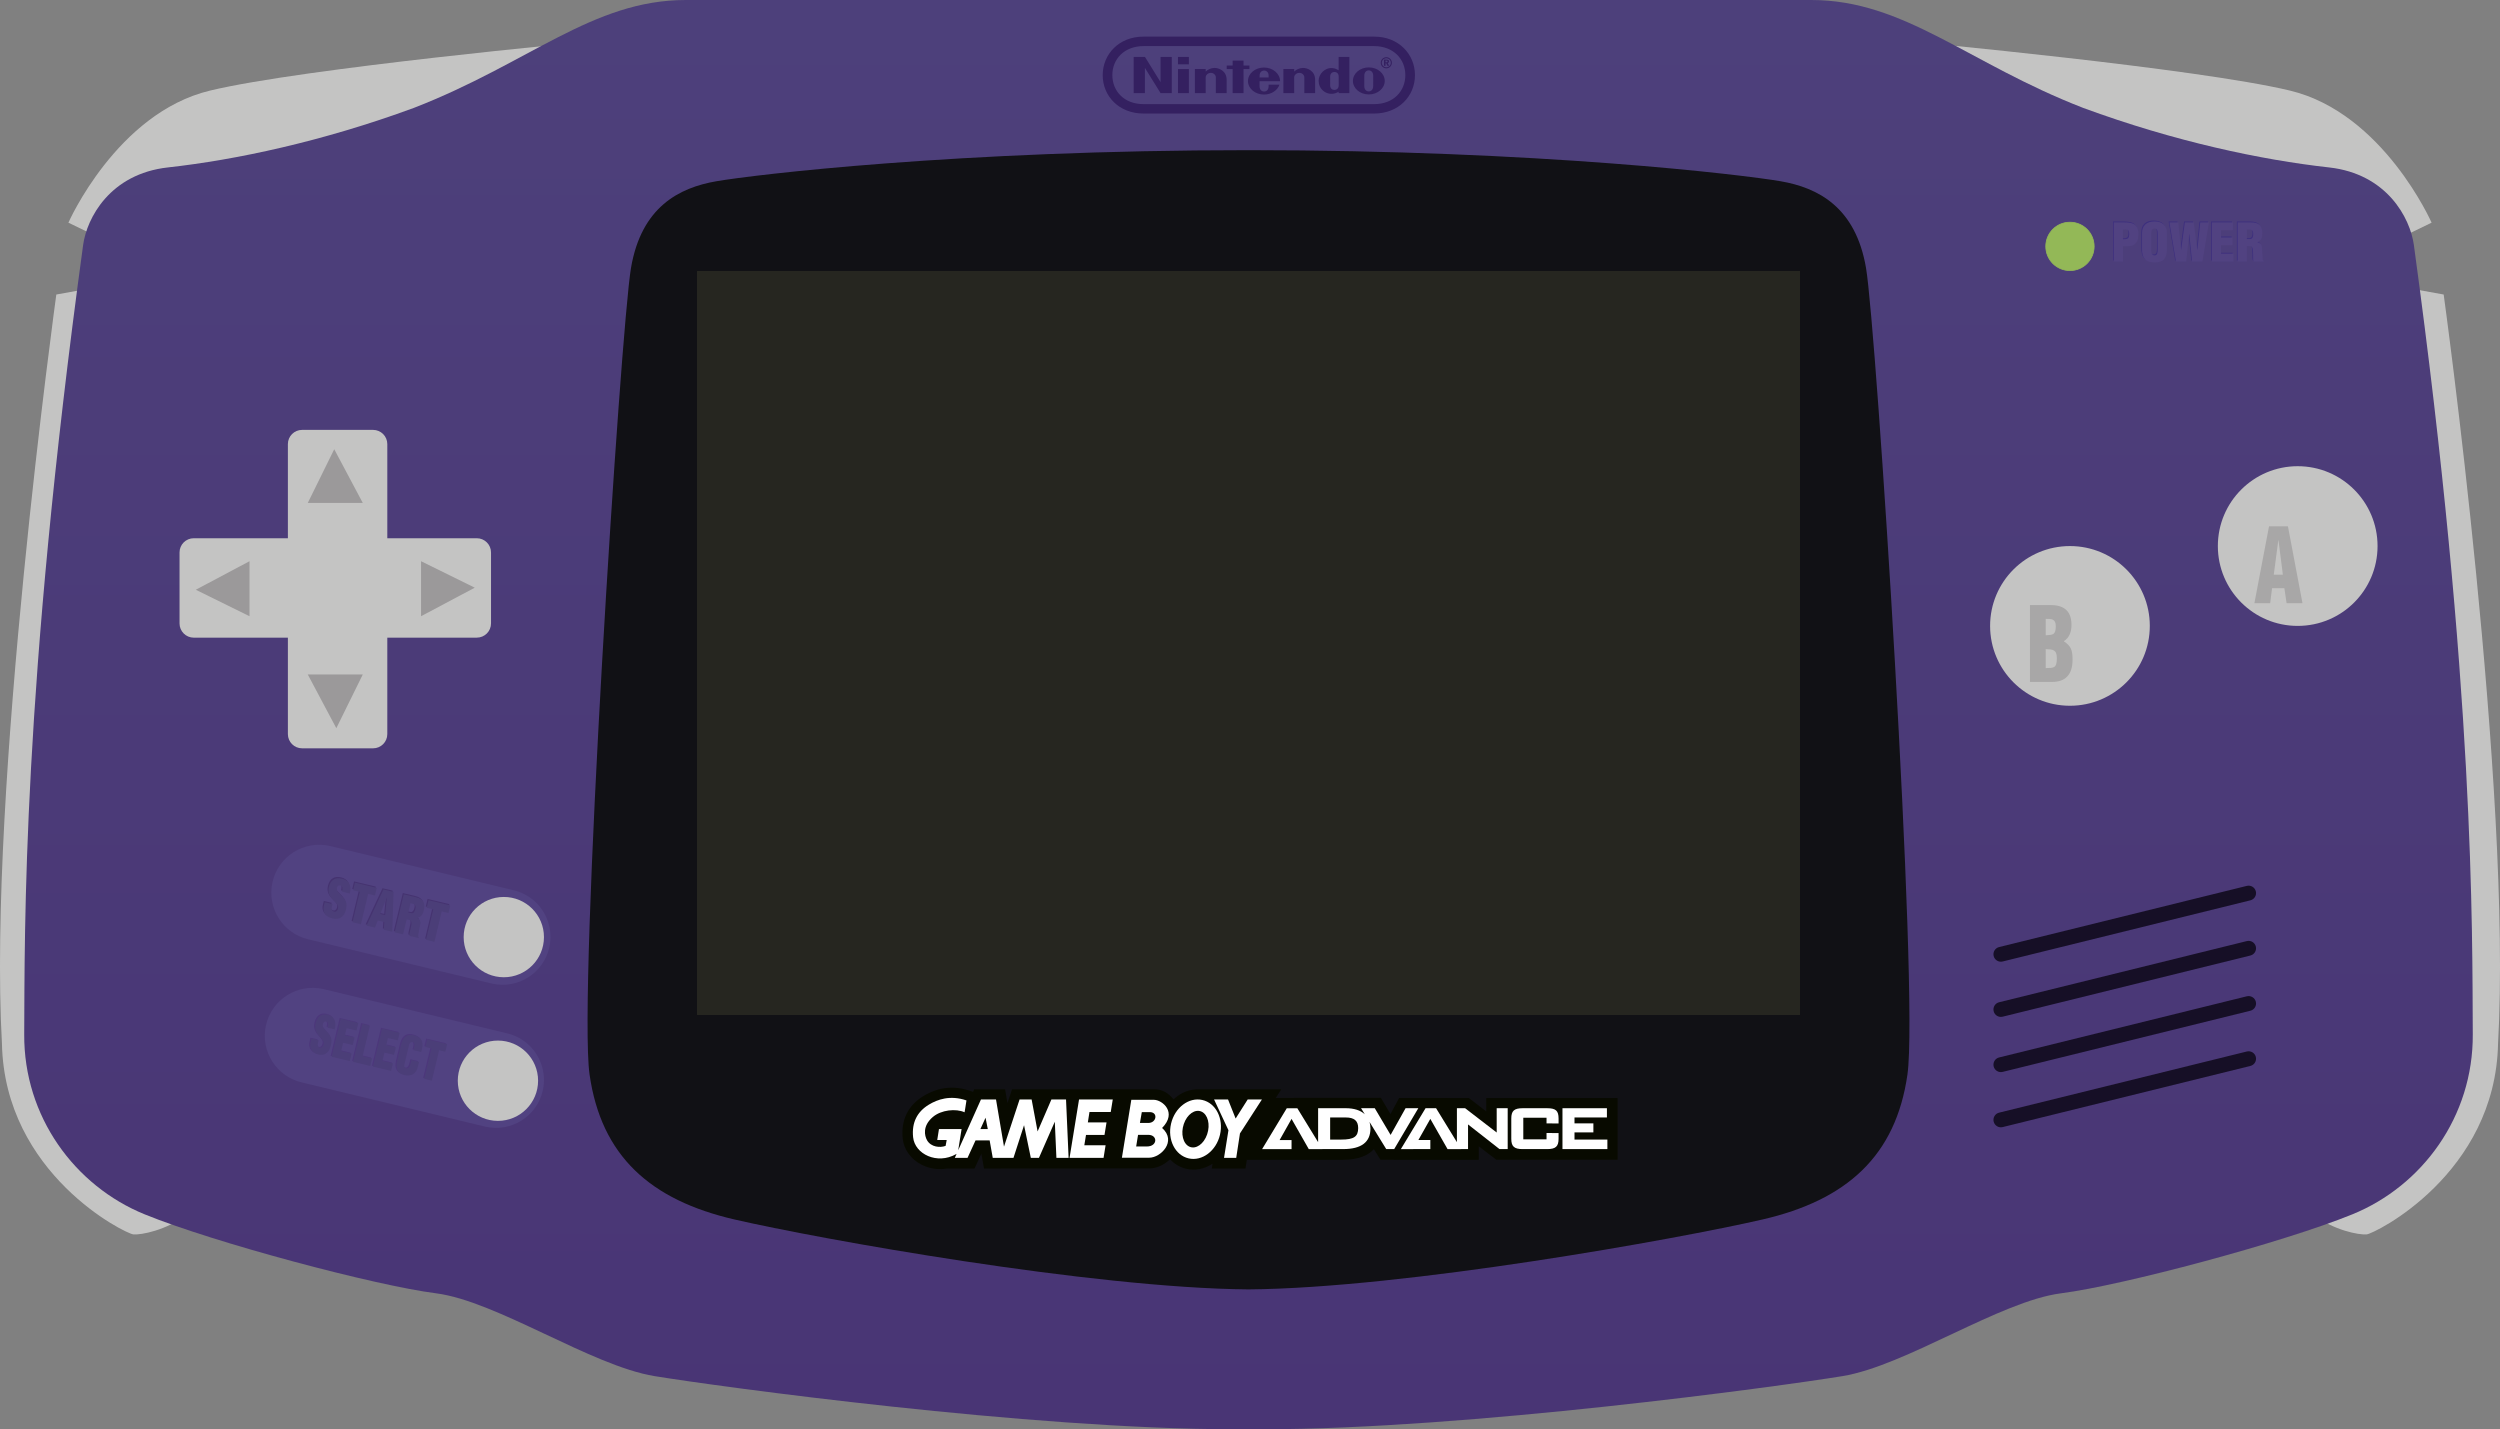 <svg enable-background="new 0 0 336.049 192.118" viewBox="0 0 336.049 192.118" xmlns="http://www.w3.org/2000/svg" xmlns:xlink="http://www.w3.org/1999/xlink"><rect x="0" y="0" width="336.049" height="192.118" fill="#808080" stroke="none"/><linearGradient id="a" gradientUnits="userSpaceOnUse" x1="167.823" x2="167.823" y1="192.118" y2="0"><stop offset="0" stop-color="#493575"/><stop offset="1" stop-color="#4d407b"/></linearGradient><path d="m13.023 31.787-3.828-1.856s6.487-14.734 19.021-17.75 51.166-6.613 51.166-6.613z" fill="#c4c4c3"/><path d="m12.878 38.632-5.308.957s-9.223 66.736-7.309 100.67c.348 17.576 16.619 25.58 17.664 25.668 1.043.087 4.35-.521 7.308-2.697-1.305-1.219-12.355-124.598-12.355-124.598z" fill="#c4c4c3"/><path d="m323.026 31.787 3.829-1.856s-6.488-14.734-19.022-17.75-51.166-6.613-51.166-6.613z" fill="#c4c4c3"/><path d="m323.171 38.632 5.307.957s9.225 66.736 7.31 100.67c-.349 17.576-16.618 25.58-17.663 25.668-1.044.087-4.351-.521-7.309-2.697 1.304-1.219 12.355-124.598 12.355-124.598z" fill="#c4c4c3"/><path d="m169.857 192.118c27.321 0 69.259-5.744 77.787-7.137 8.527-1.392 21.23-10.094 29.409-11.137 8.179-1.045 29.757-6.787 39.153-10.615 9.397-3.828 16.248-13.139 16.184-24.189-.079-13.922.283-46.158-7.918-106.107-.496-3.629-3.621-9.562-11.397-10.427-9.136-1.015-20.766-3.479-33.063-8.004-15.546-6.033-24.016-14.502-36.545-14.502h-151.288c-12.529 0-20.997 8.469-36.543 14.501-12.297 4.525-23.928 6.99-33.064 8.004-7.777.865-10.902 6.798-11.398 10.427-8.2 59.949-7.838 92.186-7.918 106.107-.064 11.051 6.787 20.361 16.184 24.189s30.975 9.57 39.154 10.615c8.179 1.043 20.882 9.744 29.409 11.137s50.465 7.137 77.787 7.137h4.067z" fill="url(#a)"/><path d="m167.823 20.186c39.1 0 66.476 3.307 71.522 4.176 5.047.871 10.093 3.481 11.485 11.66 1.392 8.178 7.135 97.449 5.568 108.413-1.565 10.963-8.178 16.88-19.489 19.489-11.311 2.61-48.029 9.224-69.086 9.398-21.056-.175-57.773-6.788-69.085-9.398-11.311-2.609-17.923-8.526-19.49-19.489-1.566-10.963 4.176-100.235 5.568-108.413 1.392-8.179 6.439-10.789 11.485-11.66 5.046-.869 32.422-4.176 71.522-4.176z" fill="#111115"/><path d="m50.152 100.589h-9.544c-1.054 0-1.91-.854-1.91-1.908v-12.967h-12.655c-1.053 0-1.91-.858-1.91-1.91v-9.544c0-1.054.856-1.91 1.91-1.91h12.654v-12.654c0-1.055.856-1.911 1.91-1.911h9.544c1.052 0 1.91.856 1.91 1.911v12.654h12.031c1.053 0 1.91.856 1.91 1.91v9.544c0 1.053-.857 1.908-1.91 1.908h-12.031v12.967c0 1.056-.856 1.91-1.909 1.91z" fill="#c4c4c3"/><path d="m71.645 120.958c1.817 1.496 2.743 3.936 2.193 6.389-.781 3.471-4.228 5.65-7.695 4.869l-24.642-5.939c-3.472-.78-5.653-4.226-4.875-7.696.781-3.47 4.227-5.651 7.696-4.87l24.644 5.939c1.017.23 1.926.687 2.679 1.308z" fill="#514281"/><path d="m70.769 140.193c1.816 1.495 2.742 3.938 2.192 6.387-.781 3.473-4.227 5.651-7.695 4.872l-24.642-5.939c-3.471-.782-5.652-4.227-4.874-7.697.781-3.469 4.228-5.652 7.696-4.87l24.644 5.938c1.016.23 1.925.688 2.679 1.309z" fill="#514281"/><path d="m73.119 125.966c0 2.981-2.415 5.396-5.396 5.396-2.98 0-5.397-2.416-5.397-5.396 0-2.981 2.417-5.397 5.397-5.397 2.981-.001 5.396 2.415 5.396 5.397z" fill="#c4c4c3"/><path d="m72.33 145.27c0 2.981-2.416 5.397-5.397 5.397s-5.397-2.416-5.397-5.397c0-2.98 2.416-5.396 5.397-5.396s5.397 2.416 5.397 5.396z" fill="#c4c4c3"/><path d="m288.976 84.134c0 5.929-4.807 10.733-10.734 10.733-5.928 0-10.733-4.805-10.733-10.733s4.804-10.732 10.733-10.732c5.928-.001 10.734 4.804 10.734 10.732z" fill="#c4c4c3"/><path d="m319.59 73.401c0 5.928-4.807 10.732-10.735 10.732-5.927 0-10.732-4.805-10.732-10.732 0-5.93 4.805-10.734 10.732-10.734 5.928 0 10.735 4.805 10.735 10.734z" fill="#c4c4c3"/><path d="m281.494 33.12c0 1.795-1.456 3.251-3.252 3.251-1.795 0-3.25-1.456-3.25-3.251 0-1.796 1.455-3.25 3.25-3.25 1.796 0 3.252 1.454 3.252 3.25z" fill="#93b857" stroke="#93b857" stroke-miterlimit="10" stroke-width=".105"/><path d="m267.988 128.512c-.132-.536.195-1.078.731-1.21l33.299-8.222c.536-.132 1.078.195 1.21.731.132.536-.195 1.078-.731 1.21l-33.299 8.222c-.535.133-1.077-.194-1.21-.731z" fill="#160f26"/><path d="m267.988 135.932c-.132-.536.195-1.078.731-1.21l33.299-8.222c.536-.132 1.078.195 1.21.731.132.536-.195 1.078-.731 1.21l-33.299 8.222c-.535.133-1.077-.195-1.21-.731z" fill="#160f26"/><path d="m267.988 143.352c-.132-.536.195-1.078.731-1.21l33.299-8.221c.536-.132 1.078.195 1.21.731.132.536-.195 1.078-.731 1.21l-33.299 8.221c-.535.133-1.077-.195-1.21-.731z" fill="#160f26"/><path d="m267.988 150.772c-.132-.536.195-1.078.731-1.21l33.299-8.22c.536-.132 1.078.195 1.21.731.132.536-.195 1.078-.731 1.21l-33.299 8.22c-.535.133-1.077-.195-1.21-.731z" fill="#160f26"/><path d="m41.37 67.606h7.396l-3.839-7.222z" fill="#9b999a"/><path d="m48.766 90.663h-7.396l3.838 7.223z" fill="#9b999a"/><path d="m56.597 75.438v7.395l7.222-3.838z" fill="#9b999a"/><path d="m33.539 82.833v-7.395l-7.222 3.837z" fill="#9b999a"/><path d="m155.08 146.415c1.211 0 1.959.521 2.67 1.354.26-.242.539-.459.838-.643.751-.461 1.582-.696 2.41-.699l11.238-.001-.748 1.155 14.133-.011 1.286 2.182 1.163-2.159 9.38.006 2.329 1.795v-1.795h17.658v8.296h-16.295l-2.369-1.81v1.811l-13.2-.001v.005l-.898-1.432c-.724.802-2.02 1.428-4.145 1.428l-12.929.006-.185 1.168h-4.531l.104-.643c-.045.027-.089.06-.135.086-1.044.643-2.243.854-3.374.598-.867-.197-1.618-.651-2.204-1.279-.761.738-1.786 1.223-2.763 1.223l-22.245.016-.356-1.996-.914 1.996h-3.709c-1.169.195-2.345.024-3.391-.502-1.451-.728-2.406-2.051-2.557-3.534-.252-2.47.71-4.439 2.78-5.698 1.988-1.213 4.1-1.449 6.278-.707l.4.139.153-.341h4.156l.314 1.854.614-1.854z" fill="#080a00"/><path d="m190.65 148.964h-1.714l-.047.083-1.964 3.509-2.083-3.512-.047-.08h-1.842l.15.244.355.574c-.568-.53-1.439-.818-2.572-.818h-3.706v4.561l-2.746-4.479-.046-.077h-1.42l-.046.078-3.125 5.176-.146.242h1.229v.002h2.73v-1.216h-1.607l1.607-2.851 2.27 3.982.046.082h1.83l-.002-.006h2.808c2.422 0 3.654-.932 3.654-2.766 0-.318-.044-.613-.124-.881l2.197 3.57.048.076h1.071l.048-.08 3.051-5.174zm-10.361 4.217h-1.492v-2.971h2.102c1.136 0 1.666.453 1.666 1.423 0 1.154-.575 1.548-2.276 1.548z" fill="#fff"/><path d="m201.349 148.964h-.164v3.269l-4.203-3.236-.044-.033h-1.101v4.564l-2.751-4.484-.048-.077h-1.417l-.048.079-3.124 5.175-.145.243h1.664l.004-.006h2.293v-1.216h-1.607l1.605-2.843 2.27 3.983.046.082h1.83l-.002-.004h.926v-3.315l4.186 3.282.044.033h1.1v-5.496z" fill="#fff"/><path d="m207.961 148.966h-3.275c-1.151 0-1.539.349-1.539 1.387v2.724c0 1.032.387 1.384 1.539 1.384h3.275c1.152 0 1.541-.352 1.541-1.384v-.773h-.164l-1.289-.004h-.165v.846h-3.123v-2.901h3.123v.763h.165l1.289.008h.165v-.662c-.001-1.052-.375-1.388-1.542-1.388" fill="#fff"/><path d="m215.898 153.181h-4.254v-.965h2.538v-1.213h-2.538v-.794h4.357v-1.243h-5.974v5.494h6.037v-1.279z" fill="#fff"/><path d="m141.329 147.792-1.856 4.297-.802-4.297h-1.621l-2.094 6.34-1.073-6.34h-2.023l-3.06 6.83.457-2.855h-3.041l-.232 1.471h1.271l-.145.787c-.729.283-1.968.178-2.495-.752-.335-.592-.646-1.909.764-3.117 1.147-.986 3.132-1.163 4.279-.645 0 0 .146-.824.255-1.593-2.203-.754-3.915-.126-5.061.572-1.562.95-2.313 2.399-2.113 4.368.232 2.285 3.242 3.726 5.79 2.275.023-.014.042-.023.059-.034l-.24.536h1.711l1.075-2.348h1.893l.419 2.348h2.787l1.42-4.389.91 4.389h1.093l2.131-4.855.216 4.855h1.64l-.346-7.844h-1.968m-9.542 3.976.692-1.523.301 1.523z" fill="#fff"/><path d="m143.769 155.636h4.571l.273-1.686h-2.86l.228-1.396h2.486l.273-1.682h-2.512l.218-1.396h2.858l.273-1.684h-4.533z" fill="#fff"/><path d="m166.093 150.352-1.02-2.56h-1.877l1.931 4.135-.593 3.709h1.639l.502-3.278 2.95-4.566h-1.912z" fill="#fff"/><path d="m161.625 147.86c-1.816-.412-3.702 1.01-4.21 3.178-.509 2.168.55 4.26 2.367 4.673 1.815.413 3.7-1.01 4.209-3.179.509-2.168-.552-4.26-2.366-4.672m.641 4.608c-.444 1.307-1.505 2.055-2.373 1.673-.865-.38-1.21-1.747-.767-3.052.441-1.305 1.503-2.053 2.37-1.671.868.38 1.212 1.747.77 3.05z" fill="#fff"/><path d="m155.125 147.837c-.885-.015-3.072 0-3.072 0h.018l-1.264 7.781h3.686c1.518 0 3.738-2.2 1.717-3.996 2.077-2.115.019-3.768-1.085-3.785m-.957 6.271c-.904 0-1.445 0-1.445 0l.254-1.563h1.373c1.3 0 1.264 1.563-.182 1.563zm.199-3.162c-.904 0-1.138 0-1.138 0l.252-1.457h1.065c1.157 0 .923 1.457-.179 1.457z" fill="#fff"/><path d="m93.692 36.429h148.264v100.002h-148.264z" fill="#262620"/><path d="m153.715 15.263c-3.291-.001-5.49-2.333-5.49-5.161 0-2.828 2.204-5.187 5.485-5.179h31.004c3.281-.007 5.485 2.352 5.485 5.179 0 2.828-2.199 5.16-5.49 5.161zm.01-9.068c-2.605.005-4.204 1.746-4.204 3.901 0 2.154 1.589 3.91 4.204 3.9h30.974c2.615.009 4.205-1.746 4.205-3.9 0-2.154-1.599-3.895-4.204-3.9zm32.64 1.818c.237 0 .355.08.355.239 0 .109-.068.192-.181.22l.186.371h-.225l-.159-.34h-.099v.34h-.202v-.83zm-.019-.324c-.414 0-.749.336-.749.749 0 .414.336.749.749.749.414 0 .749-.336.749-.749 0-.414-.335-.749-.749-.749zm.606.75c0 .334-.271.606-.606.606s-.606-.271-.606-.606c0-.334.271-.606.606-.606s.606.271.606.606zm-.711-.057h.099c.115 0 .171-.035.171-.118 0-.086-.06-.124-.181-.124h-.089zm-16.931 2.028c-.002-.284.004-.473.097-.635.114-.2.324-.294.515-.295h-.001c.191.001.401.096.515.295.093.162.097.352.095.635zm1.216.976s.001.014.001.196c0 .592-.39.724-.606.724s-.613-.132-.613-.724c0-.177.001-.668.001-.668s2.757.001 2.757-.001c0-1.004-.969-1.836-2.16-1.836s-2.155.814-2.155 1.818.965 1.817 2.155 1.817c.988 0 1.822-.564 2.077-1.328zm4.606-2.254c.547-.016 1.658.343 1.65 1.624-.001.227-.001 1.761-.001 1.761h-1.454s0-1.924 0-2.126c0-.282-.27-.596-.669-.596s-.695.314-.695.596c0 .138.002 2.126.002 2.126h-1.453l.001-3.237 1.453-.001s-.002.26 0 .341c.279-.267.683-.474 1.166-.488zm-11.896 0c.547-.016 1.658.343 1.65 1.624-.001.227-.001 1.761-.001 1.761h-1.454s0-1.924 0-2.126c0-.282-.27-.596-.669-.596s-.695.314-.695.596c0 .138.002 2.126.002 2.126h-1.453l-.001-3.237 1.454-.001s-.002.26 0 .341c.28-.267.683-.474 1.167-.488zm16.701-1.481h1.445v4.868h-1.447s-.001-.157-.001-.187c-.56.352-1.192.351-1.684.122-.132-.061-1.001-.478-1.001-1.605 0-.854.806-1.788 1.861-1.695.347.031.594.157.828.289-.001-.75-.001-1.792-.001-1.792zm.01 3.233s0-.406 0-.579c0-.501-.346-.628-.573-.628-.233 0-.574.128-.574.628 0 .166.001.577.001.577s-.001.404-.001.576c0 .5.341.631.574.631.228 0 .574-.131.574-.631 0-.208-.001-.574-.001-.574zm4.638-.01s-.001.489-.001.686c0 .516-.305.729-.598.729-.294 0-.6-.213-.6-.729 0-.196.001-.698.001-.698s.001-.479.001-.675c0-.514.307-.725.598-.725.292 0 .598.211.598.725 0 .196-.001.559.001.689zm-.588-1.813c-1.182 0-2.139.814-2.139 1.818s.958 1.818 2.139 1.818c1.182 0 2.139-.814 2.139-1.818.001-1.005-.957-1.818-2.139-1.818zm-25.655-.416v-.995h1.467v.995zm.003 3.874v-3.238l1.464.001v3.237zm7.344 0 .001-3.231h-.796v-.48l.797-.001-.001-.656h1.465v.655h.793v.482h-.793l.001 3.231zm-13.301 0 .001-4.868h1.517l2.098 3.395-.001-3.395h1.505v4.868h-1.503l-2.109-3.395v3.395z" fill="#342060"/><path d="m284.026 35.025v-5.253h1.464c.477 0 1.163.042 1.506.435.287.322.343.714.343 1.142 0 .567-.133 1.205-.693 1.463-.427.21-.924.147-1.387.168v2.045zm1.232-2.991c.231-.007.498.021.693-.133.126-.14.154-.35.154-.532 0-.203-.021-.512-.231-.609-.118-.042-.287-.042-.482-.042h-.134z" fill="#3d2f7d"/><path d="m291.167 33.351c0 1.184-.413 1.8-1.66 1.8-1.246 0-1.681-.616-1.681-1.8v-2.136c0-1.008.603-1.569 1.681-1.569 1.079 0 1.66.561 1.66 1.569zm-1.232-2.052c0-.322-.028-.708-.435-.708-.393 0-.441.385-.441.708v2.157c0 .301.049.75.448.75s.428-.448.428-.75z" fill="#3d2f7d"/><path d="m295.248 33.456h.015l.385-3.684h1.17l-.875 5.253h-1.388l-.378-3.698h-.014l-.406 3.698h-1.366l-.882-5.253h1.19l.371 3.691.014-.014.498-3.677h1.19z" fill="#3d2f7d"/><path d="m297.207 35.025v-5.253h2.822v1.051h-1.59v.966h1.541v1.051h-1.541v1.134h1.674v1.051z" fill="#3d2f7d"/><path d="m301.912 35.025h-1.232v-5.253h1.8c1.009 0 1.514.406 1.514 1.45 0 .561-.134.959-.651 1.198v.014c.343.077.588.315.608.679.035.42.043 1.324.112 1.66.028.07.063.133.119.182v.07h-1.345c-.035-.098-.063-.196-.07-.301-.021-.462.008-.896-.027-1.219-.035-.322-.134-.532-.421-.553h-.406v2.073zm0-3.019h.421c.357 0 .441-.329.441-.651 0-.624-.26-.651-.862-.637z" fill="#3d2f7d"/><path d="m284.132 35.151v-5.253h1.464c.477 0 1.163.042 1.506.435.287.322.343.714.343 1.142 0 .567-.133 1.205-.693 1.463-.427.21-.924.147-1.387.168v2.045zm1.233-2.991c.231-.007.498.021.693-.133.126-.14.154-.35.154-.532 0-.203-.021-.512-.231-.609-.118-.042-.287-.042-.482-.042h-.134z" fill="#514281"/><path d="m291.274 33.477c0 1.184-.413 1.8-1.66 1.8-1.246 0-1.681-.616-1.681-1.8v-2.136c0-1.008.603-1.569 1.681-1.569 1.079 0 1.66.561 1.66 1.569zm-1.233-2.052c0-.322-.028-.708-.435-.708-.393 0-.441.385-.441.708v2.157c0 .301.049.75.448.75s.428-.448.428-.75z" fill="#514281"/><path d="m295.355 33.582h.015l.385-3.684h1.17l-.875 5.253h-1.388l-.378-3.698h-.014l-.406 3.698h-1.366l-.882-5.253h1.19l.371 3.691.014-.014.498-3.677h1.19z" fill="#514281"/><path d="m297.314 35.151v-5.253h2.822v1.051h-1.59v.966h1.541v1.051h-1.541v1.134h1.674v1.051z" fill="#514281"/><path d="m302.018 35.151h-1.232v-5.253h1.8c1.009 0 1.514.406 1.514 1.45 0 .561-.134.959-.651 1.198v.014c.343.077.588.315.608.679.035.42.043 1.324.112 1.66.028.07.063.133.119.182v.07h-1.345c-.035-.098-.063-.196-.07-.301-.021-.462.008-.896-.027-1.219-.035-.322-.134-.532-.421-.553h-.406v2.073zm0-3.019h.421c.357 0 .441-.329.441-.651 0-.624-.26-.651-.862-.637z" fill="#514281"/><path d="m44.576 121.355-.086.361c-.07.293-.042.573.319.659.263.063.439-.162.5-.421.103-.43-.192-.673-.443-.934-.297-.294-.545-.562-.695-.872-.145-.308-.192-.65-.084-1.1.229-.961.892-1.321 1.766-1.112.983.234 1.32 1.049 1.039 1.997l-1.041-.248c.058-.303.169-.709-.198-.825-.227-.075-.394.029-.473.248-.105.298.005.49.19.707.356.388.679.652.882.975.201.321.275.698.127 1.318-.234.981-.878 1.403-1.816 1.18-1.036-.247-1.327-.964-1.166-1.639l.13-.545z" fill="#453370"/><path d="m47.59 118.48 2.93.699-.243 1.022-.912-.218-.975 4.087-1.131-.27.975-4.087-.887-.212z" fill="#453370"/><path d="m49.145 124.251 2.271-4.858 1.363.325-.17 5.359-1.146-.273.077-1.032-.888-.212-.372.963zm2.733-3.769-.013-.003-.874 2.211.655.156z" fill="#453370"/><path d="m54.06 125.423-1.132-.27 1.218-5.11 1.652.395c.925.22 1.294.726 1.052 1.74-.13.546-.344.905-.875 1.023l-.003.014c.298.15.467.435.402.794-.065.417-.269 1.297-.283 1.64.01.073.028.143.067.203l-.016.067-1.233-.294c-.011-.104-.013-.205.004-.309.089-.453.215-.87.258-1.191.042-.32.002-.547-.258-.63l-.372-.089zm.7-2.936.386.093c.327.078.481-.225.555-.538.145-.606-.086-.69-.642-.809z" fill="#453370"/><path d="m57.473 120.836 2.931.699-.243 1.022-.913-.218-.975 4.088-1.132-.271.975-4.087-.886-.212z" fill="#453370"/><path d="m42.69 139.713-.086.361c-.07.293-.05.571.28.649.24.058.406-.17.468-.429.102-.429-.165-.665-.389-.921-.268-.286-.491-.548-.623-.854-.127-.304-.163-.644-.056-1.094.229-.96.845-1.331 1.644-1.141.899.214 1.193 1.019.917 1.968l-.952-.227c.059-.304.169-.709-.165-.818-.207-.07-.363.036-.44.256-.102.3-.004.488.162.7.32.38.612.637.792.953s.239.69.091 1.311c-.234.981-.834 1.413-1.691 1.209-.946-.226-1.2-.935-1.04-1.608l.13-.545z" fill="#4c377b"/><path d="m44.442 141.938 1.218-5.109 2.368.564-.244 1.022-1.334-.318-.224.94 1.293.308-.244 1.022-1.293-.309-.263 1.104 1.404.335-.244 1.021z" fill="#4c377b"/><path d="m47.33 142.626 1.218-5.109 1.034.247-.975 4.087 1.264.302-.244 1.021z" fill="#4c377b"/><path d="m49.995 143.262 1.218-5.109 2.368.564-.244 1.022-1.333-.318-.224.939 1.293.309-.244 1.022-1.293-.309-.263 1.104 1.403.335-.244 1.021z" fill="#4c377b"/><path d="m55.452 141.049.078-.326c.104-.437.022-.694-.171-.74-.322-.084-.447.102-.527.436l-.607 2.527c-.068.286-.009.479.262.545.353.084.482-.332.557-.646l.11-.463 1.034.246-.149.627c-.209.879-.791 1.389-1.849 1.136-.952-.227-1.183-.9-.934-1.943l.5-2.099c.265-1.11.829-1.522 1.776-1.297.882.21 1.307.772 1.059 1.815l-.102.429z" fill="#4c377b"/><path d="m57.284 139.6 2.681.639-.244 1.022-.835-.199-.975 4.088-1.034-.247.975-4.087-.812-.193z" fill="#4c377b"/><g fill="#4b3e78"><path d="m44.701 121.527-.086.361c-.07.293-.042.573.319.659.263.063.439-.162.5-.421.103-.43-.192-.673-.443-.934-.297-.294-.545-.562-.695-.872-.145-.308-.192-.65-.084-1.1.229-.961.892-1.321 1.766-1.112.983.234 1.32 1.049 1.039 1.997l-1.041-.248c.058-.303.169-.709-.198-.825-.227-.075-.394.029-.473.248-.105.298.005.49.19.707.356.388.679.652.882.975.201.321.275.698.127 1.318-.234.981-.878 1.403-1.816 1.18-1.036-.247-1.327-.964-1.166-1.639l.13-.545z"/><path d="m47.715 118.652 2.93.699-.243 1.022-.912-.218-.975 4.087-1.131-.27.975-4.087-.887-.212z"/><path d="m49.27 124.424 2.271-4.858 1.363.325-.17 5.359-1.146-.273.077-1.032-.888-.212-.372.963zm2.733-3.77-.013-.003-.874 2.211.655.156z"/><path d="m54.185 125.596-1.132-.27 1.218-5.11 1.652.395c.925.22 1.294.726 1.052 1.74-.13.546-.344.905-.875 1.023l-.003.014c.298.15.467.435.402.794-.065.417-.269 1.297-.283 1.64.01.073.028.143.067.203l-.016.067-1.233-.294c-.011-.104-.013-.205.004-.309.089-.453.215-.87.258-1.191.042-.32.002-.547-.258-.63l-.372-.089zm.7-2.937.386.093c.327.078.481-.225.555-.538.145-.606-.086-.69-.642-.809z"/><path d="m57.598 121.009 2.931.699-.243 1.022-.913-.218-.975 4.088-1.132-.271.975-4.087-.886-.212z"/><path d="m42.831 139.826-.086.361c-.07.293-.05.571.28.649.24.058.406-.17.468-.429.102-.429-.165-.665-.389-.921-.268-.286-.491-.548-.623-.854-.127-.304-.163-.644-.056-1.094.229-.96.845-1.331 1.644-1.141.899.214 1.193 1.019.917 1.968l-.952-.227c.059-.304.169-.709-.165-.818-.207-.07-.363.036-.44.256-.102.3-.004.488.162.7.32.38.612.637.792.953s.239.69.091 1.311c-.234.981-.834 1.413-1.691 1.209-.946-.226-1.2-.935-1.04-1.608l.13-.545z"/><path d="m44.583 142.051 1.218-5.109 2.368.564-.244 1.022-1.334-.318-.224.94 1.293.308-.244 1.022-1.293-.309-.263 1.104 1.404.335-.244 1.021z"/><path d="m47.471 142.739 1.218-5.109 1.034.247-.975 4.087 1.264.302-.244 1.021z"/><path d="m50.136 143.375 1.218-5.109 2.368.564-.244 1.022-1.333-.318-.224.939 1.293.309-.244 1.022-1.293-.309-.263 1.104 1.403.335-.244 1.021z"/><path d="m55.593 141.162.078-.326c.104-.437.022-.694-.171-.74-.322-.084-.447.102-.527.436l-.607 2.527c-.068.286-.009.479.262.545.353.084.482-.332.557-.646l.11-.463 1.034.246-.149.627c-.209.879-.791 1.389-1.849 1.136-.952-.227-1.183-.9-.934-1.943l.5-2.099c.265-1.11.829-1.522 1.776-1.297.882.21 1.307.772 1.059 1.815l-.102.429z"/><path d="m57.426 139.713 2.681.639-.244 1.022-.835-.199-.975 4.088-1.034-.247.975-4.087-.812-.193z"/></g><path d="m272.871 91.664v-10.334h2.735c1.595 0 2.842.592 2.842 2.673 0 .91-.288 1.723-1.02 2.177v.027c.96.634 1.164 1.185 1.164 2.467 0 2.094-1.032 2.99-2.747 2.99zm2.112-6.269c.924-.069 1.355 0 1.355-1.226 0-1.02-.612-.979-1.355-.979zm0 4.409c1.056-.027 1.499.055 1.499-1.336 0-1.199-.6-1.171-1.499-1.212z" fill="#a8a7a7"/><path d="m303.035 81.081 1.967-10.334h2.542l1.955 10.334h-2.135l-.3-2.012h-1.655l-.252 2.012zm3.238-8.46h-.023l-.611 4.629h1.223z" fill="#a8a7a7"/></svg>